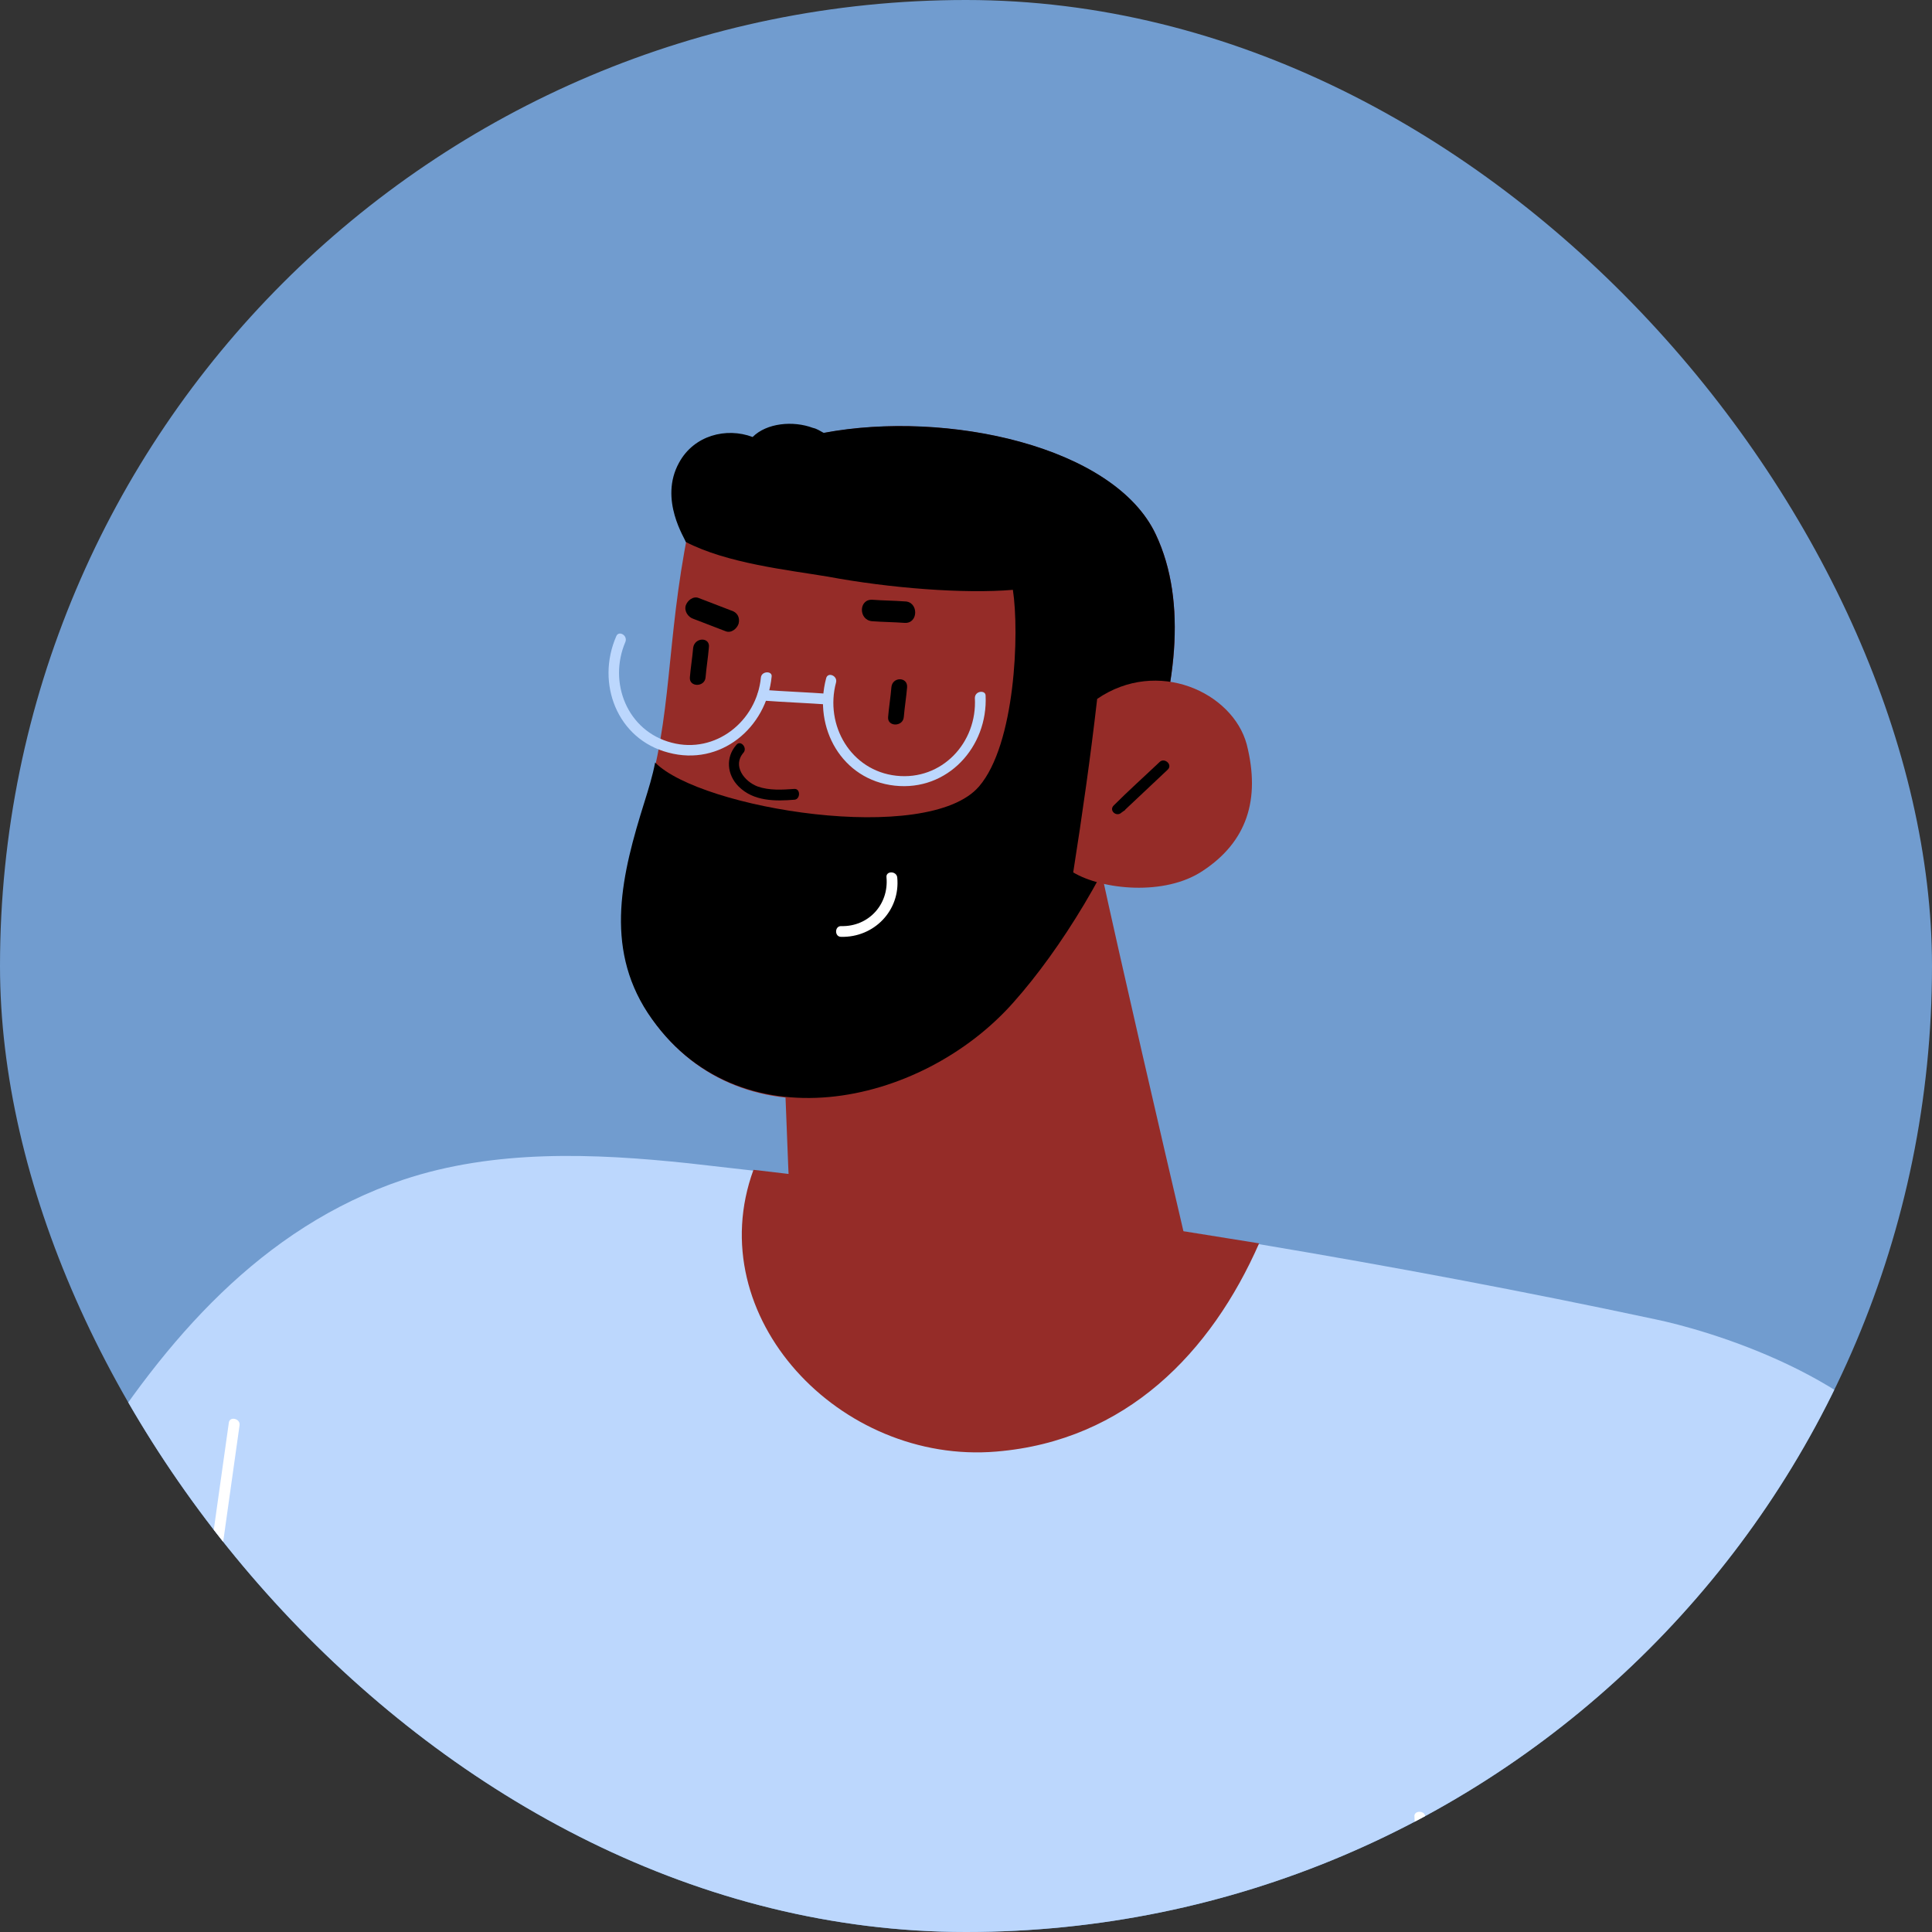 <svg width="150" height="150" viewBox="0 0 150 150" fill="none" xmlns="http://www.w3.org/2000/svg">
<rect x="0" y="0" width="150" height="150" fill="#333333" stroke="none"/>
<g clip-path="url(#clip0_6_10773)">
<rect width="150" height="150" rx="75" fill="#719CCF"/>
<path d="M162.093 179.41C153.241 180.373 144.324 181.271 135.408 181.912C133.612 182.04 131.88 182.169 130.084 182.297C130.02 196.922 129.956 211.483 129.892 226.108C113.214 225.916 96.536 225.146 79.858 224.441C63.757 223.735 47.593 223.029 31.492 223.094C24.115 223.094 16.803 223.158 9.426 223.029C9.362 215.139 9.298 207.25 9.298 199.424C6.604 199.873 3.845 199.36 1.536 197.499C1.344 194.613 1.28 191.726 1.28 188.904C1.151 180.693 1.151 172.418 1.151 164.144C1.023 145.99 1.408 127.837 3.332 109.812C4.487 111.095 5.641 112.314 6.796 113.597C12.826 104.039 20.267 95.315 31.3 91.595C38.42 89.222 46.117 89.542 53.43 90.312C55.098 90.504 56.83 90.697 58.497 90.889C65.233 91.659 72.032 92.621 78.703 93.584C85.054 94.481 91.404 95.508 97.755 96.598C108.082 98.33 118.345 100.255 128.545 102.436C132.265 103.205 145.094 106.797 149.713 115.008L149.777 115.072C152.471 119.883 154.139 125.207 155.293 130.724C157.41 140.666 158.629 150.866 159.976 161.001C160.746 167.094 161.451 173.252 162.093 179.41Z" fill="#BCD7FD"/>
<path d="M97.757 96.534C94.036 105.001 87.429 111.865 77.358 112.699C65.235 113.725 54.33 102.243 58.499 90.825C65.235 91.595 72.034 92.557 78.705 93.519C85.056 94.481 91.406 95.508 97.757 96.534Z" fill="#952C28"/>
<path d="M110.65 141.051C110.65 140.538 109.752 140.538 109.816 141.051C110.457 153.046 111.035 165.042 111.676 177.101C111.548 177.165 111.484 177.358 111.484 177.55C111.548 177.871 111.676 178.191 111.74 178.512C111.868 178.961 112.574 178.897 112.574 178.384C111.933 165.94 111.291 153.495 110.65 141.051Z" fill="white"/>
<path d="M17.767 110.454C17.19 114.559 16.612 118.665 16.035 122.77C15.971 123.283 16.741 123.54 16.869 122.962C17.446 118.857 18.024 114.752 18.601 110.646C18.665 110.133 17.831 109.941 17.767 110.454Z" fill="white"/>
<path d="M6.733 113.597C-8.726 96.278 -26.174 80.819 -45.289 67.477C-47.598 64.718 -50.741 62.986 -54.59 64.911C-54.911 65.103 -57.99 68.503 -58.439 69.786C-61.967 75.302 -77.683 89.414 -77.298 91.018C-76.72 93.52 -68.574 95.252 -69.151 92.109C-68.702 91.339 -68.446 90.826 -67.997 90.12C-67.548 89.928 -67.163 89.735 -66.778 89.543C-66.265 94.225 -62.48 97.753 -57.669 97.753C-55.36 104.168 -50.036 108.851 -43.493 110.518C-26.045 146.889 -0.644 194.421 0.832 196.858C2.435 199.488 5.899 205.261 9.427 204.235C10.197 179.86 12.827 150.289 15.521 126.042C12.827 121.487 6.926 113.212 6.733 113.597Z" fill="#952C28"/>
<path d="M93.458 102.307L61.578 99.356L61.193 90.44L60.744 78.958L59.91 59.201H83.837C83.837 61.575 93.458 102.307 93.458 102.307Z" fill="#952C28"/>
<path d="M89.739 41.497C84.671 30.785 55.742 29.887 53.433 41.24C51.701 49.836 52.214 55.673 50.097 62.344C48.365 67.861 46.954 73.506 50.354 78.701C57.217 89.093 71.586 86.014 78.77 77.868C85.954 69.657 94.742 52.081 89.739 41.497Z" fill="#952C28"/>
<path d="M89.737 41.497C86.529 34.633 73.508 31.811 63.95 33.607C63.694 33.479 63.437 33.286 63.116 33.222C61.577 32.645 59.524 32.837 58.434 33.928C56.381 33.158 53.879 33.8 52.725 35.916C51.121 38.803 53.238 41.882 53.238 42.074C56.445 43.742 61.192 44.255 64.271 44.769C69.082 45.667 74.855 46.116 78.64 45.795C79.153 49.13 78.832 57.79 76.01 61.062C72.033 65.68 54.393 62.794 50.864 59.201C50.672 60.228 50.351 61.254 50.031 62.28C48.299 67.797 46.888 73.442 50.287 78.637C57.151 89.029 71.519 85.95 78.704 77.803C85.952 69.657 94.74 52.081 89.737 41.497Z" fill="black"/>
<path d="M61.643 61.254C60.745 61.318 59.718 61.382 58.82 61.062C57.794 60.677 56.832 59.458 57.73 58.431C58.051 58.047 57.473 57.405 57.153 57.854C56.319 58.816 56.447 60.163 57.345 61.062C58.5 62.216 60.167 62.216 61.707 62.088C62.156 62.024 62.156 61.19 61.643 61.254Z" fill="black"/>
<path d="M69.661 68.118C69.597 67.604 68.763 67.604 68.827 68.118C69.019 70.234 67.416 71.966 65.299 71.902C64.786 71.902 64.786 72.736 65.299 72.736C67.865 72.8 69.917 70.683 69.661 68.118Z" fill="white"/>
<path d="M59.076 52.594C58.755 55.994 55.548 58.56 52.148 57.662C48.685 56.764 47.209 52.979 48.556 49.836C48.749 49.323 48.043 48.938 47.851 49.387C46.247 53.044 47.915 57.405 51.892 58.432C55.933 59.522 59.525 56.507 59.91 52.53C59.974 52.081 59.14 52.081 59.076 52.594Z" fill="#BCD7FD"/>
<path d="M75.688 54.198C75.88 57.662 73.122 60.613 69.594 60.228C66.066 59.843 64.013 56.315 64.912 52.979C65.04 52.466 64.27 52.145 64.142 52.659C63.115 56.507 65.361 60.548 69.466 60.998C73.571 61.447 76.714 57.983 76.522 54.006C76.522 53.557 75.688 53.621 75.688 54.198Z" fill="#BCD7FD"/>
<path d="M64.465 53.877C62.669 53.749 60.937 53.685 59.205 53.557C58.692 53.557 58.692 54.391 59.205 54.391C60.937 54.519 62.669 54.583 64.465 54.711C64.465 54.391 64.465 54.134 64.465 53.877Z" fill="#BCD7FD"/>
<path d="M69.208 53.364C69.144 54.134 69.016 54.904 68.952 55.673C68.888 56.443 70.106 56.443 70.17 55.673C70.235 54.904 70.363 54.134 70.427 53.364C70.491 52.53 69.272 52.53 69.208 53.364Z" fill="black"/>
<path d="M53.818 50.285C53.754 51.055 53.625 51.824 53.561 52.594C53.497 53.364 54.716 53.364 54.78 52.594C54.844 51.824 54.972 51.055 55.036 50.285C55.165 49.451 53.946 49.451 53.818 50.285Z" fill="black"/>
<path d="M96.795 57.79C95.704 53.749 89.867 51.055 85.184 54.262C84.671 58.752 84.03 63.242 83.324 67.733C85.569 69.08 90.444 69.593 93.395 67.604C96.795 65.359 97.885 62.088 96.795 57.79Z" fill="#952C28"/>
<path d="M90.059 59.137C88.84 60.292 87.621 61.382 86.467 62.537C86.082 62.922 86.659 63.435 87.044 63.114C87.108 63.05 87.237 62.986 87.301 62.922C87.365 62.922 87.365 62.858 87.365 62.858C88.455 61.831 89.546 60.805 90.636 59.779C91.085 59.394 90.444 58.816 90.059 59.137Z" fill="black"/>
<path d="M56.768 47.399C55.934 47.078 55.1 46.757 54.266 46.437C53.817 46.244 53.368 46.629 53.24 47.014C53.111 47.463 53.432 47.912 53.817 48.04C54.651 48.361 55.485 48.682 56.319 49.002C56.768 49.195 57.217 48.81 57.345 48.425C57.473 47.912 57.217 47.527 56.768 47.399Z" fill="black"/>
<path d="M70.237 46.693C69.404 46.629 68.57 46.629 67.736 46.565C66.645 46.501 66.645 48.168 67.736 48.233C68.57 48.297 69.404 48.297 70.237 48.361C71.328 48.425 71.328 46.693 70.237 46.693Z" fill="black"/>
</g>
<defs>
<clipPath id="clip0_6_10773">
<rect width="150" height="150" rx="75" fill="white"/>
</clipPath>
</defs>
</svg>
